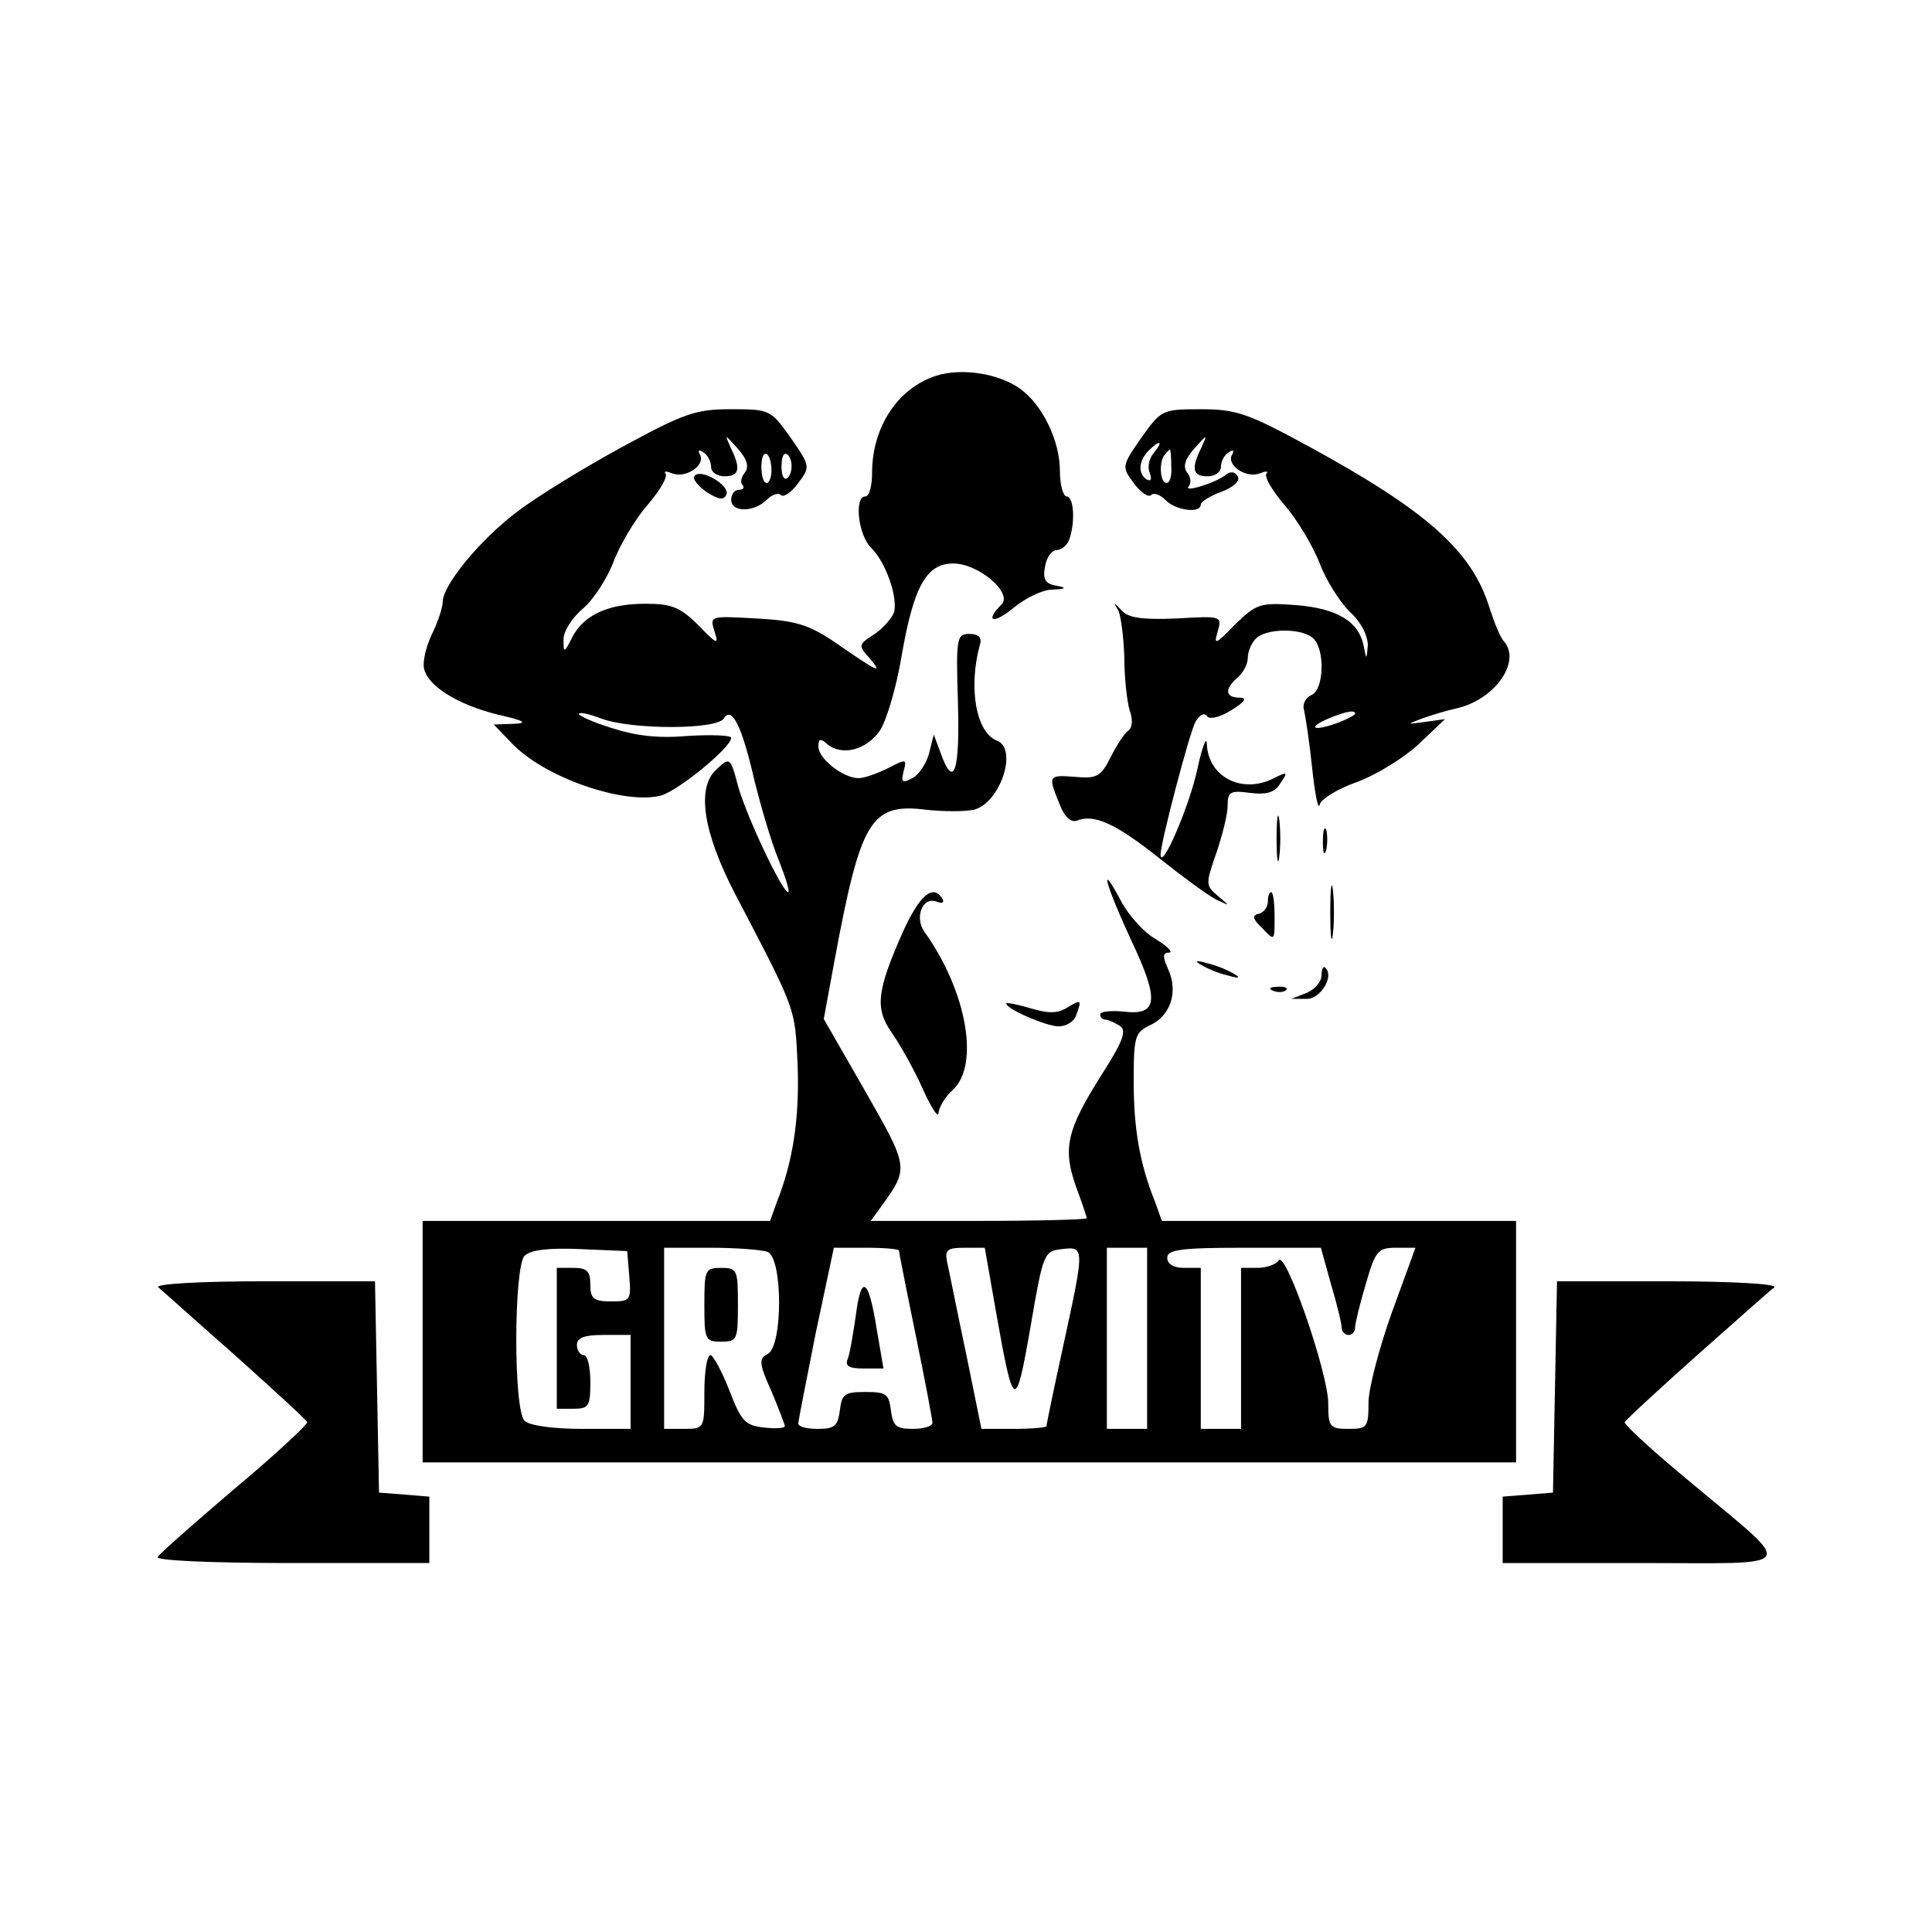 <?xml version="1.0" standalone="no"?>
<!DOCTYPE svg PUBLIC "-//W3C//DTD SVG 20010904//EN"
 "http://www.w3.org/TR/2001/REC-SVG-20010904/DTD/svg10.dtd">
<svg version="1.0" xmlns="http://www.w3.org/2000/svg"
 width="288pt" height="288pt" viewBox="0 0 288 288"
 preserveAspectRatio="xMidYMid meet">
<g transform="translate(0,288) scale(0.1,-0.1)"
fill="#000000" stroke="none">
<path d="M1396 2320 c-57 -18 -96 -76 -96 -145 0 -19 -4 -35 -10 -35 -17 0
-11 -58 9 -77 21 -21 39 -71 34 -95 -3 -9 -16 -24 -29 -33 -25 -16 -25 -17 -7
-37 20 -24 12 -20 -56 27 -36 24 -57 30 -113 33 -70 4 -70 4 -63 -19 7 -21 4
-20 -24 9 -27 27 -40 32 -79 32 -56 0 -92 -17 -109 -50 -12 -24 -13 -24 -13
-3 0 12 13 32 28 45 16 13 36 44 46 69 9 25 32 64 51 86 19 22 31 43 27 47 -3
4 1 4 11 0 20 -7 50 13 40 29 -3 6 -1 7 5 3 7 -4 12 -14 12 -22 0 -8 9 -14 20
-14 22 0 25 11 9 43 -9 21 -9 20 11 -2 14 -16 17 -27 10 -36 -5 -6 -7 -15 -3
-18 3 -4 1 -7 -5 -7 -7 0 -12 -7 -12 -15 0 -19 34 -19 53 0 8 8 18 11 21 7 4
-4 16 4 26 18 18 24 18 25 -11 67 -30 42 -31 43 -89 43 -53 0 -70 -6 -162 -56
-57 -31 -127 -74 -156 -96 -55 -41 -112 -110 -112 -135 0 -8 -7 -30 -16 -48
-9 -19 -14 -41 -12 -51 5 -26 49 -54 109 -69 40 -9 47 -13 25 -14 l-30 -1 28
-29 c48 -50 166 -91 221 -77 26 7 105 72 105 86 0 4 -29 5 -64 3 -45 -4 -78 0
-115 12 -29 9 -50 19 -48 21 2 3 17 -1 33 -7 44 -17 173 -17 183 0 12 19 27
-11 46 -94 9 -36 24 -88 35 -115 11 -28 18 -50 15 -50 -9 0 -63 115 -75 159
-11 42 -12 43 -32 24 -30 -27 -20 -93 27 -184 93 -178 90 -170 94 -257 3 -79
-7 -144 -31 -204 l-10 -28 -259 0 -259 0 0 -180 0 -180 815 0 815 0 0 180 0
180 -264 0 -264 0 -10 28 c-23 57 -32 109 -32 180 0 68 2 73 25 84 30 14 42
50 26 84 -8 18 -8 24 2 24 6 0 -2 9 -20 20 -18 10 -41 36 -52 57 -34 64 -23
24 15 -58 43 -91 40 -113 -11 -107 -19 2 -35 0 -35 -4 0 -4 3 -8 8 -8 4 0 13
-4 21 -9 11 -7 6 -22 -28 -75 -51 -81 -57 -108 -37 -165 9 -24 16 -45 16 -47
0 -2 -73 -4 -161 -4 l-161 0 16 22 c41 57 41 57 -24 171 l-62 108 16 87 c39
210 54 235 136 225 26 -3 59 -3 72 0 39 10 66 91 34 103 -31 12 -43 79 -25
144 3 10 -3 15 -16 15 -19 0 -20 -6 -17 -102 3 -103 -6 -131 -26 -75 l-10 27
-7 -28 c-4 -15 -15 -32 -25 -37 -15 -8 -17 -6 -13 10 5 19 4 19 -23 5 -16 -8
-36 -15 -44 -15 -23 0 -60 29 -60 47 0 12 3 13 14 3 22 -17 57 -8 77 20 10 14
25 64 33 112 18 104 37 138 77 138 38 0 89 -44 72 -61 -26 -26 -12 -30 18 -5
17 14 43 27 57 27 22 1 23 3 6 6 -16 3 -20 10 -16 29 2 13 10 24 17 24 7 0 16
7 19 16 9 25 7 64 -4 64 -5 0 -10 17 -10 38 0 45 -26 99 -60 123 -31 22 -86
31 -124 19z m-246 -141 c0 -10 -3 -19 -7 -19 -5 0 -8 11 -8 24 0 13 3 22 8 19
4 -2 7 -13 7 -24z m30 6 c0 -8 -3 -16 -7 -18 -5 -3 -8 5 -8 18 0 13 3 21 8 18
4 -2 7 -10 7 -18z m-242 -1207 c3 -36 2 -38 -27 -38 -26 0 -31 4 -31 25 0 20
-5 25 -25 25 l-25 0 0 -105 0 -105 25 0 c23 0 25 4 25 40 0 22 -4 40 -10 40
-5 0 -10 7 -10 15 0 11 11 15 40 15 l40 0 0 -70 0 -70 -73 0 c-43 0 -78 5 -85
12 -17 17 -16 230 0 246 9 9 37 12 83 10 l70 -3 3 -37z m206 36 c23 -9 23
-139 1 -152 -14 -7 -14 -14 5 -56 11 -26 20 -50 20 -52 0 -3 -14 -4 -31 -2
-28 3 -34 9 -52 56 -11 28 -24 52 -28 52 -5 0 -9 -25 -9 -55 0 -54 0 -55 -30
-55 l-30 0 0 135 0 135 69 0 c38 0 76 -3 85 -6z m196 2 c0 -2 11 -58 25 -126
14 -68 25 -127 25 -131 0 -5 -13 -9 -29 -9 -25 0 -30 4 -33 28 -3 24 -7 27
-38 27 -31 0 -35 -3 -38 -27 -3 -24 -8 -28 -33 -28 -16 0 -29 3 -29 8 0 4 12
64 26 135 l27 127 49 0 c26 0 48 -2 48 -4z m145 -93 c26 -147 29 -148 51 -22
19 111 20 114 47 117 34 4 34 3 2 -144 -14 -64 -25 -117 -25 -120 0 -2 -22 -4
-49 -4 l-48 0 -23 113 c-13 61 -25 122 -28 135 -4 19 0 22 26 22 l30 0 17 -97z
m225 -38 l0 -135 -30 0 -30 0 0 135 0 135 30 0 30 0 0 -135z m274 81 c9 -30
16 -59 16 -65 0 -6 5 -11 10 -11 6 0 10 5 10 11 0 6 7 35 16 65 14 49 18 54
45 54 l29 0 -35 -96 c-19 -53 -35 -114 -35 -135 0 -37 -2 -39 -30 -39 -28 0
-30 3 -30 38 0 45 -64 230 -74 213 -4 -6 -18 -11 -32 -11 l-24 0 0 -120 0
-120 -30 0 -30 0 0 120 0 120 -25 0 c-16 0 -25 6 -25 15 0 12 19 15 114 15
l115 0 15 -54z"/>
<path d="M1050 935 c0 -52 1 -55 25 -55 24 0 25 3 25 55 0 52 -1 55 -25 55
-24 0 -25 -3 -25 -55z"/>
<path d="M1276 921 c-4 -28 -9 -58 -12 -66 -5 -11 1 -15 23 -15 l30 0 -10 58
c-12 76 -23 84 -31 23z"/>
<path d="M1701 2227 c-29 -42 -29 -43 -11 -67 10 -14 22 -22 26 -18 3 4 13 1
21 -7 15 -16 53 -21 53 -7 0 4 14 13 31 19 18 7 28 16 24 23 -4 7 -11 8 -18 2
-15 -12 -64 -27 -55 -17 4 5 3 14 -2 20 -7 9 -4 20 10 36 20 22 20 23 11 2
-16 -32 -13 -43 9 -43 11 0 20 6 20 14 0 8 5 18 12 22 6 4 8 3 5 -3 -10 -16
20 -36 40 -29 10 4 14 4 11 0 -4 -4 8 -25 27 -47 19 -22 42 -61 52 -86 9 -25
30 -58 45 -73 17 -15 27 -36 27 -50 -2 -22 -2 -22 -6 -2 -7 38 -40 57 -101 62
-54 4 -59 2 -91 -29 -29 -30 -32 -31 -26 -11 7 24 6 24 -62 20 -51 -2 -71 1
-81 12 -12 13 -13 13 -5 0 4 -8 8 -40 9 -70 0 -30 4 -66 8 -79 5 -13 4 -26 -2
-30 -5 -3 -17 -21 -26 -39 -15 -30 -21 -33 -54 -30 -40 3 -40 2 -22 -42 7 -18
17 -27 26 -23 26 10 59 -6 123 -57 34 -27 72 -55 84 -61 21 -10 21 -10 3 5
-19 16 -19 18 -3 64 9 26 17 58 17 71 0 21 4 23 34 19 25 -3 37 1 45 15 11 16
10 17 -8 8 -48 -26 -100 0 -102 50 0 13 -7 -4 -14 -37 -12 -56 -54 -153 -55
-128 0 17 42 178 52 198 6 10 13 14 17 9 3 -6 18 -3 36 8 21 13 25 19 13 19
-22 0 -23 13 -3 30 8 7 15 20 15 29 0 9 5 22 12 29 16 16 70 16 86 0 18 -18
15 -77 -3 -84 -9 -4 -14 -14 -11 -23 2 -9 8 -47 12 -86 4 -38 9 -63 11 -55 2
9 27 24 55 34 28 10 69 35 92 56 l40 38 -29 -4 c-28 -4 -29 -4 -5 5 14 5 37
12 51 15 58 13 98 71 70 101 -5 6 -14 28 -21 50 -26 84 -94 144 -268 239 -92
50 -109 56 -162 56 -58 0 -59 -1 -89 -43z m19 -22 c-7 -8 -10 -22 -6 -30 3 -9
2 -13 -4 -10 -14 8 -13 28 2 43 17 17 23 15 8 -3z m26 -20 c1 -14 -2 -25 -7
-25 -10 0 -12 33 -2 43 3 4 7 7 7 7 1 0 2 -11 2 -25z m274 -369 c0 -2 -13 -9
-30 -15 -35 -12 -41 -5 -7 9 25 10 37 12 37 6z"/>
<path d="M1035 2170 c-3 -4 6 -15 19 -24 18 -11 25 -12 29 -3 5 14 -40 40 -48
27z"/>
<path d="M1903 1630 c0 -30 2 -43 4 -27 2 15 2 39 0 55 -2 15 -4 2 -4 -28z"/>
<path d="M1972 1625 c0 -16 2 -22 5 -12 2 9 2 23 0 30 -3 6 -5 -1 -5 -18z"/>
<path d="M1983 1520 c0 -36 2 -50 4 -32 2 17 2 47 0 65 -2 17 -4 3 -4 -33z"/>
<path d="M1346 1491 c-39 -88 -42 -114 -17 -150 12 -17 33 -54 46 -83 13 -29
24 -46 24 -37 1 9 10 24 21 34 41 37 21 148 -42 236 -15 21 -3 53 18 45 8 -3
12 -2 9 4 -14 23 -34 6 -59 -49z"/>
<path d="M1890 1536 c0 -8 -6 -16 -13 -18 -11 -2 -10 -8 5 -22 18 -19 18 -19
18 17 0 20 -2 37 -5 37 -3 0 -5 -6 -5 -14z"/>
<path d="M1790 1442 c8 -5 26 -13 40 -16 17 -5 20 -4 10 2 -8 5 -26 13 -40 16
-17 5 -20 4 -10 -2z"/>
<path d="M1970 1426 c0 -9 -10 -21 -22 -26 l-23 -9 22 0 c21 -1 42 33 29 46
-3 4 -6 -1 -6 -11z"/>
<path d="M1898 1403 c7 -3 16 -2 19 1 4 3 -2 6 -13 5 -11 0 -14 -3 -6 -6z"/>
<path d="M1500 1384 c0 -8 60 -34 78 -34 11 0 23 7 26 16 9 24 8 25 -13 12
-15 -9 -28 -9 -55 -1 -20 6 -36 9 -36 7z"/>
<path d="M236 961 c5 -4 56 -50 114 -101 58 -52 106 -96 108 -100 1 -3 -47
-48 -108 -99 -60 -51 -112 -97 -115 -102 -4 -5 75 -9 199 -9 l206 0 0 49 0 50
-37 3 -38 3 -3 158 -3 157 -166 0 c-96 0 -163 -4 -157 -9z"/>
<path d="M2318 813 l-3 -158 -37 -3 -38 -3 0 -50 0 -49 206 0 c240 0 232 -12
77 118 -57 47 -102 88 -101 92 2 4 50 48 108 100 58 51 109 97 115 101 5 5
-62 9 -158 9 l-166 0 -3 -157z"/>
</g>
</svg>
